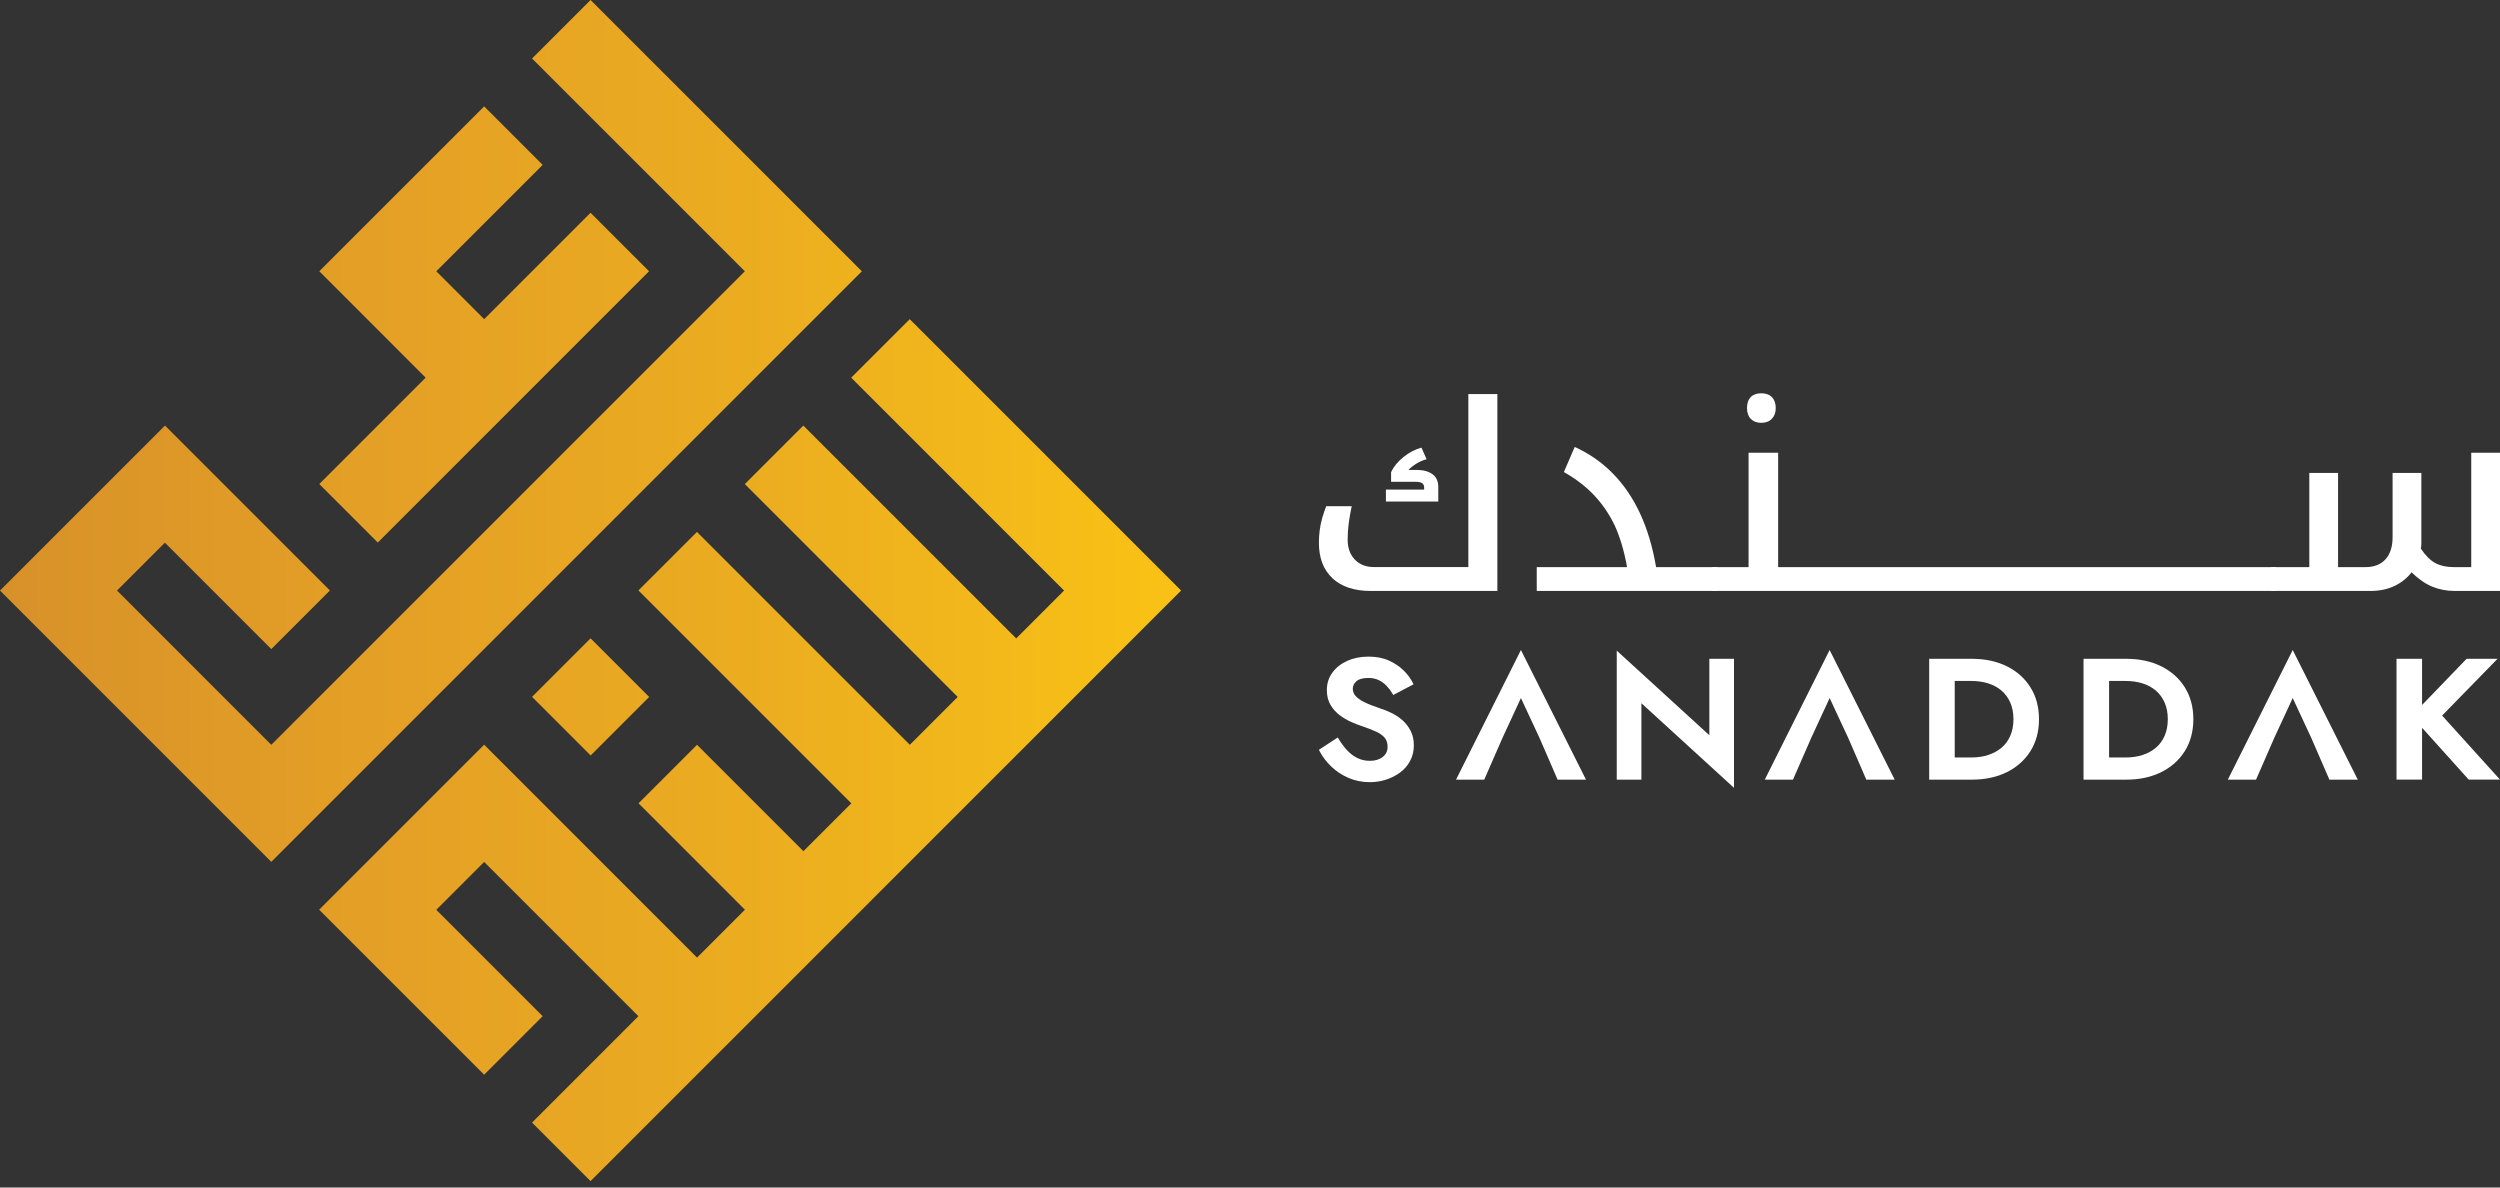 <svg width="280" height="133" viewBox="0 0 280 133" fill="none" xmlns="http://www.w3.org/2000/svg">
<rect x="0" y="0" width="280" height="133" fill="#333333" stroke="none"/>
<g clip-path="url(#clip0_1040_3498)">
<path d="M35.758 54.214L47.673 42.298L35.758 30.381L54.227 11.914L60.78 18.467L48.865 30.381L54.227 35.745L66.142 23.829L72.694 30.381L42.311 60.764L35.758 54.212V54.214ZM30.383 96.525L96.527 30.383L66.142 0L59.589 6.552L83.42 30.383L30.383 83.42L13.107 66.142L18.469 60.78L30.383 72.696L36.949 66.133L18.48 47.666L0 66.142L30.383 96.525ZM66.153 84.611L72.707 78.058L66.142 71.495L59.589 78.047L66.153 84.611ZM66.142 132.283L132.283 66.142L101.889 35.747L95.335 42.3L119.176 66.142L113.814 71.504L89.973 47.662L83.42 54.214L107.262 78.056L101.9 83.418L78.058 59.576L71.504 66.129L95.348 89.973L89.981 95.332L78.067 83.418L71.515 89.97L83.429 101.887L78.067 107.249L54.225 83.407L35.745 101.887L54.225 120.367L60.778 113.814L48.863 101.898L54.225 96.536L71.501 113.814L59.587 125.731L66.139 132.283H66.142Z" fill="url(#paint0_linear_1040_3498)"/>
<path d="M155.222 56.166V54.832H159.505V54.629C159.505 54.397 159.435 54.228 159.294 54.122C159.153 54.016 158.899 53.963 158.535 53.963H155.802V52.889C156.086 52.27 156.547 51.705 157.184 51.192C157.821 50.68 158.496 50.327 159.203 50.133L159.781 51.439C159.437 51.516 159.078 51.666 158.703 51.888C158.328 52.111 158.008 52.358 157.746 52.629H158.597C159.386 52.629 159.999 52.788 160.436 53.108C160.87 53.427 161.088 53.906 161.088 54.543V56.168H155.224L155.222 56.166Z" fill="white"/>
<path d="M153.52 66.186C151.676 66.186 150.248 65.712 149.236 64.764C148.224 63.816 147.717 62.491 147.717 60.789C147.717 60.324 147.748 59.856 147.807 59.382C147.869 58.908 147.964 58.445 148.096 57.989C148.228 57.535 148.374 57.105 148.537 56.697H151.392C151.251 57.354 151.139 57.993 151.057 58.611C150.975 59.23 150.936 59.839 150.936 60.438C150.936 61.366 151.205 62.112 151.74 62.672C152.276 63.234 153.002 63.514 153.912 63.514H164.455V44.136H167.705V66.184H153.52V66.186Z" fill="white"/>
<path d="M172.112 63.516H182.23C182.067 62.608 181.87 61.761 181.637 60.978C181.403 60.196 181.136 59.475 180.832 58.818C180.223 57.561 179.461 56.443 178.539 55.467C177.618 54.49 176.489 53.623 175.153 52.87L176.367 50.056C177.988 50.79 179.41 51.783 180.636 53.03C181.862 54.278 182.878 55.771 183.689 57.513C184.498 59.252 185.096 61.254 185.482 63.518H192.2C192.301 63.518 192.352 63.558 192.352 63.635V66.043C192.352 66.14 192.301 66.188 192.2 66.188H172.115V63.518L172.112 63.516Z" fill="white"/>
<path d="M197.259 47.355C196.772 47.355 196.384 47.21 196.095 46.917C195.806 46.623 195.663 46.218 195.663 45.702C195.663 45.186 195.802 44.758 196.082 44.474C196.362 44.189 196.754 44.048 197.259 44.048C197.764 44.048 198.183 44.194 198.463 44.487C198.743 44.78 198.882 45.186 198.882 45.702C198.882 46.218 198.736 46.604 198.45 46.903C198.161 47.206 197.764 47.355 197.259 47.355Z" fill="white"/>
<path d="M191.892 66.186C191.791 66.186 191.74 66.137 191.74 66.04V63.633C191.74 63.556 191.791 63.516 191.892 63.516H195.841V50.704H199.153V63.516H254.782C254.884 63.516 254.934 63.556 254.934 63.633V66.04C254.934 66.137 254.884 66.186 254.782 66.186H191.892Z" fill="white"/>
<path d="M274.927 66.186C274.036 66.186 273.201 66.027 272.42 65.708C271.64 65.388 270.866 64.852 270.096 64.098C269.611 64.735 268.976 65.245 268.198 65.622C267.418 65.999 266.5 66.188 265.449 66.188H254.48C254.379 66.188 254.328 66.14 254.328 66.043V63.635C254.328 63.558 254.379 63.518 254.48 63.518H258.643V52.971H261.864V63.518H264.933C265.905 63.518 266.655 63.223 267.182 62.634C267.709 62.046 267.971 61.219 267.971 60.154V52.971H271.192V60.908C271.192 61.082 271.172 61.256 271.13 61.43C271.637 62.204 272.173 62.747 272.74 63.055C273.306 63.364 274.025 63.52 274.896 63.52H276.779V50.709H280V66.188H274.927V66.186Z" fill="white"/>
<path d="M157.12 80.706C156.763 80.382 156.359 80.107 155.918 79.886C155.486 79.67 155.041 79.489 154.6 79.348C153.857 79.103 153.246 78.861 152.783 78.629C152.338 78.407 152.007 78.166 151.802 77.922C151.608 77.688 151.513 77.43 151.513 77.139C151.513 76.819 151.646 76.546 151.915 76.301C152.186 76.057 152.631 75.931 153.24 75.931C153.681 75.931 154.071 76.01 154.399 76.165C154.734 76.321 155.03 76.535 155.283 76.797C155.541 77.066 155.764 77.36 155.945 77.671L156.042 77.838L156.216 77.748L158.145 76.734L158.317 76.643L158.231 76.469C157.991 75.988 157.645 75.521 157.197 75.082C156.75 74.641 156.196 74.271 155.555 73.982C154.909 73.689 154.141 73.541 153.277 73.541C152.413 73.541 151.604 73.698 150.909 74.008C150.21 74.322 149.648 74.762 149.236 75.32C148.819 75.885 148.608 76.546 148.608 77.287C148.608 77.933 148.746 78.495 149.022 78.956C149.291 79.408 149.637 79.794 150.049 80.102C150.453 80.404 150.881 80.658 151.326 80.856C151.762 81.052 152.166 81.209 152.525 81.324C153.11 81.52 153.636 81.723 154.086 81.926C154.516 82.117 154.851 82.353 155.081 82.622C155.299 82.878 155.409 83.224 155.409 83.647C155.409 84.115 155.235 84.481 154.876 84.77C154.51 85.063 154.02 85.213 153.42 85.213C152.927 85.213 152.468 85.111 152.058 84.915C151.641 84.715 151.258 84.432 150.918 84.075C150.57 83.711 150.241 83.275 149.939 82.777L149.831 82.598L149.655 82.713L147.869 83.877L147.717 83.976L147.798 84.135C148.118 84.752 148.559 85.332 149.106 85.857C149.655 86.383 150.303 86.811 151.033 87.126C151.765 87.442 152.567 87.603 153.418 87.603C154.044 87.603 154.657 87.508 155.237 87.32C155.817 87.133 156.346 86.864 156.809 86.52C157.276 86.172 157.656 85.738 157.931 85.226C158.209 84.71 158.35 84.124 158.35 83.48C158.35 82.876 158.233 82.338 158.004 81.882C157.777 81.43 157.479 81.035 157.118 80.706H157.12ZM151.778 76.154C152.012 75.942 152.345 75.81 152.774 75.757C152.342 75.81 152.012 75.942 151.778 76.154ZM154.488 75.984C154.309 75.9 154.115 75.836 153.905 75.794C154.113 75.836 154.307 75.9 154.488 75.984ZM156.712 74.919C156.353 74.628 155.938 74.374 155.471 74.165C155.938 74.377 156.35 74.628 156.712 74.919ZM153.703 81.546C153.487 81.458 153.262 81.372 153.021 81.286C153.262 81.372 153.487 81.46 153.703 81.546ZM155.237 82.494C155.008 82.225 154.686 81.994 154.28 81.798C154.686 81.994 155.006 82.223 155.237 82.494C155.363 82.642 155.455 82.812 155.519 83.004C155.458 82.812 155.363 82.642 155.237 82.494ZM150.005 83.253C149.924 83.134 149.844 83.01 149.767 82.88C149.844 83.008 149.924 83.132 150.005 83.253ZM150.118 86.406C150.429 86.611 150.762 86.789 151.116 86.944C150.762 86.791 150.429 86.611 150.118 86.406ZM155.178 87.131C155.036 87.177 154.895 87.217 154.752 87.25C154.465 87.318 154.172 87.362 153.875 87.387C154.172 87.365 154.465 87.318 154.752 87.25C154.895 87.217 155.036 87.177 155.178 87.131C155.319 87.085 155.455 87.036 155.588 86.981C155.455 87.036 155.319 87.087 155.178 87.131ZM158.094 84.144C158.07 84.285 158.037 84.424 157.995 84.556C158.037 84.421 158.07 84.285 158.094 84.144C158.119 84.002 158.136 83.857 158.143 83.707C158.134 83.857 158.119 84.002 158.094 84.144Z" fill="white"/>
<path d="M170.525 73.164L170.344 72.802L170.161 73.166L163.22 87.032L163.077 87.32H163.403H166.102H166.234L166.287 87.199L168.298 82.602L170.344 78.182L172.432 82.664L174.398 87.199L174.451 87.32H174.586H177.304H177.631L177.487 87.032L170.525 73.164Z" fill="white"/>
<path d="M191.65 73.786H191.447V73.986V82.347L181.416 73.182L181.076 72.871V73.329V87.122V87.32H181.279H183.634H183.836V87.122V78.76L193.866 87.925L194.208 88.236V87.777V73.986V73.786H194.005H191.65Z" fill="white"/>
<path d="M205.101 73.164L204.918 72.802L204.737 73.166L197.797 87.034L197.653 87.323H200.813L200.866 87.201L202.874 82.605L204.92 78.182L207.008 82.664L208.975 87.201L209.027 87.323H212.207L212.061 87.034L205.101 73.166V73.164Z" fill="white"/>
<path d="M224.766 74.623C223.646 74.068 222.332 73.786 220.859 73.786H216.07V87.32H220.859C222.332 87.32 223.646 87.038 224.766 86.483C225.89 85.925 226.781 85.129 227.414 84.119C228.046 83.109 228.368 81.91 228.368 80.552C228.368 79.194 228.046 77.995 227.414 76.985C226.781 75.975 225.89 75.181 224.766 74.621V74.623ZM222.682 84.558C222.111 84.745 221.476 84.838 220.797 84.838H218.93V76.268H220.797C221.476 76.268 222.111 76.361 222.684 76.539C223.251 76.718 223.749 76.989 224.166 77.344C224.581 77.699 224.911 78.149 225.147 78.68C225.385 79.216 225.507 79.844 225.507 80.552C225.507 81.26 225.385 81.888 225.147 82.424C224.909 82.957 224.581 83.403 224.166 83.749C223.749 84.099 223.249 84.371 222.682 84.556V84.558ZM224.887 77.827C225.059 78.061 225.209 78.319 225.335 78.601C225.209 78.319 225.061 78.061 224.887 77.827ZM224.298 77.194C223.86 76.819 223.341 76.537 222.746 76.35C222.449 76.255 222.138 76.187 221.811 76.138C221.492 76.092 221.159 76.07 220.815 76.067C221.161 76.067 221.494 76.092 221.811 76.138C222.136 76.184 222.446 76.255 222.746 76.35C223.341 76.537 223.86 76.819 224.298 77.194C224.409 77.289 224.512 77.388 224.609 77.494C224.512 77.388 224.406 77.289 224.298 77.194ZM223.818 74.445C223.225 74.24 222.59 74.105 221.911 74.037C222.59 74.105 223.227 74.242 223.818 74.445ZM223.818 86.661C223.227 86.866 222.59 87.001 221.911 87.069C222.59 87.001 223.227 86.864 223.818 86.661Z" fill="white"/>
<path d="M242.053 74.623C240.933 74.068 239.619 73.786 238.146 73.786H233.357V87.32H238.146C239.619 87.32 240.933 87.038 242.053 86.483C243.177 85.925 244.068 85.129 244.701 84.119C245.333 83.109 245.655 81.91 245.655 80.552C245.655 79.194 245.333 77.995 244.701 76.985C244.068 75.975 243.177 75.181 242.053 74.621V74.623ZM240.033 76.35C240.629 76.537 241.147 76.819 241.585 77.194C241.696 77.289 241.799 77.388 241.896 77.494C241.799 77.388 241.693 77.289 241.585 77.194C241.147 76.819 240.629 76.537 240.033 76.35C239.736 76.255 239.425 76.187 239.099 76.138C238.774 76.092 238.435 76.067 238.084 76.067C238.437 76.067 238.774 76.092 239.099 76.138C239.423 76.184 239.733 76.255 240.033 76.35ZM241.453 83.751C241.036 84.102 240.536 84.373 239.969 84.558C239.398 84.745 238.763 84.838 238.084 84.838H236.217V76.268H238.084C238.763 76.268 239.398 76.361 239.972 76.539C240.538 76.718 241.036 76.989 241.453 77.344C241.868 77.699 242.198 78.149 242.434 78.68C242.672 79.216 242.794 79.844 242.794 80.552C242.794 81.26 242.672 81.888 242.434 82.424C242.196 82.957 241.868 83.403 241.453 83.749V83.751ZM242.174 77.827C242.346 78.061 242.496 78.319 242.622 78.601C242.496 78.319 242.348 78.061 242.174 77.827Z" fill="white"/>
<path d="M256.965 73.164L256.782 72.802L256.602 73.166L249.661 87.032L249.516 87.32H249.842H252.541H252.675L252.728 87.199L254.736 82.602L256.785 78.182L258.872 82.664L260.839 87.199L260.89 87.32H261.024H263.745H264.071L263.926 87.032L256.965 73.164Z" fill="white"/>
<path d="M279.703 86.987L273.516 80.144L279.394 74.123L279.725 73.786H276.259L276.199 73.847L271.272 78.958V73.783H268.41V87.318H271.272V81.511L276.438 87.252L276.497 87.318H280.003L279.703 86.985V86.987Z" fill="white"/>
</g>
<defs>
<linearGradient id="paint0_linear_1040_3498" x1="0" y1="66.142" x2="132.283" y2="66.142" gradientUnits="userSpaceOnUse">
<stop stop-color="#D79129"/>
<stop offset="0.3" stop-color="#E49F26"/>
<stop offset="0.6" stop-color="#EAAB21"/>
<stop offset="0.8" stop-color="#F1B61C"/>
<stop offset="1" stop-color="#FAC214"/>
</linearGradient>
<clipPath id="clip0_1040_3498">
<rect width="280" height="132.283" fill="white"/>
</clipPath>
</defs>
</svg>
